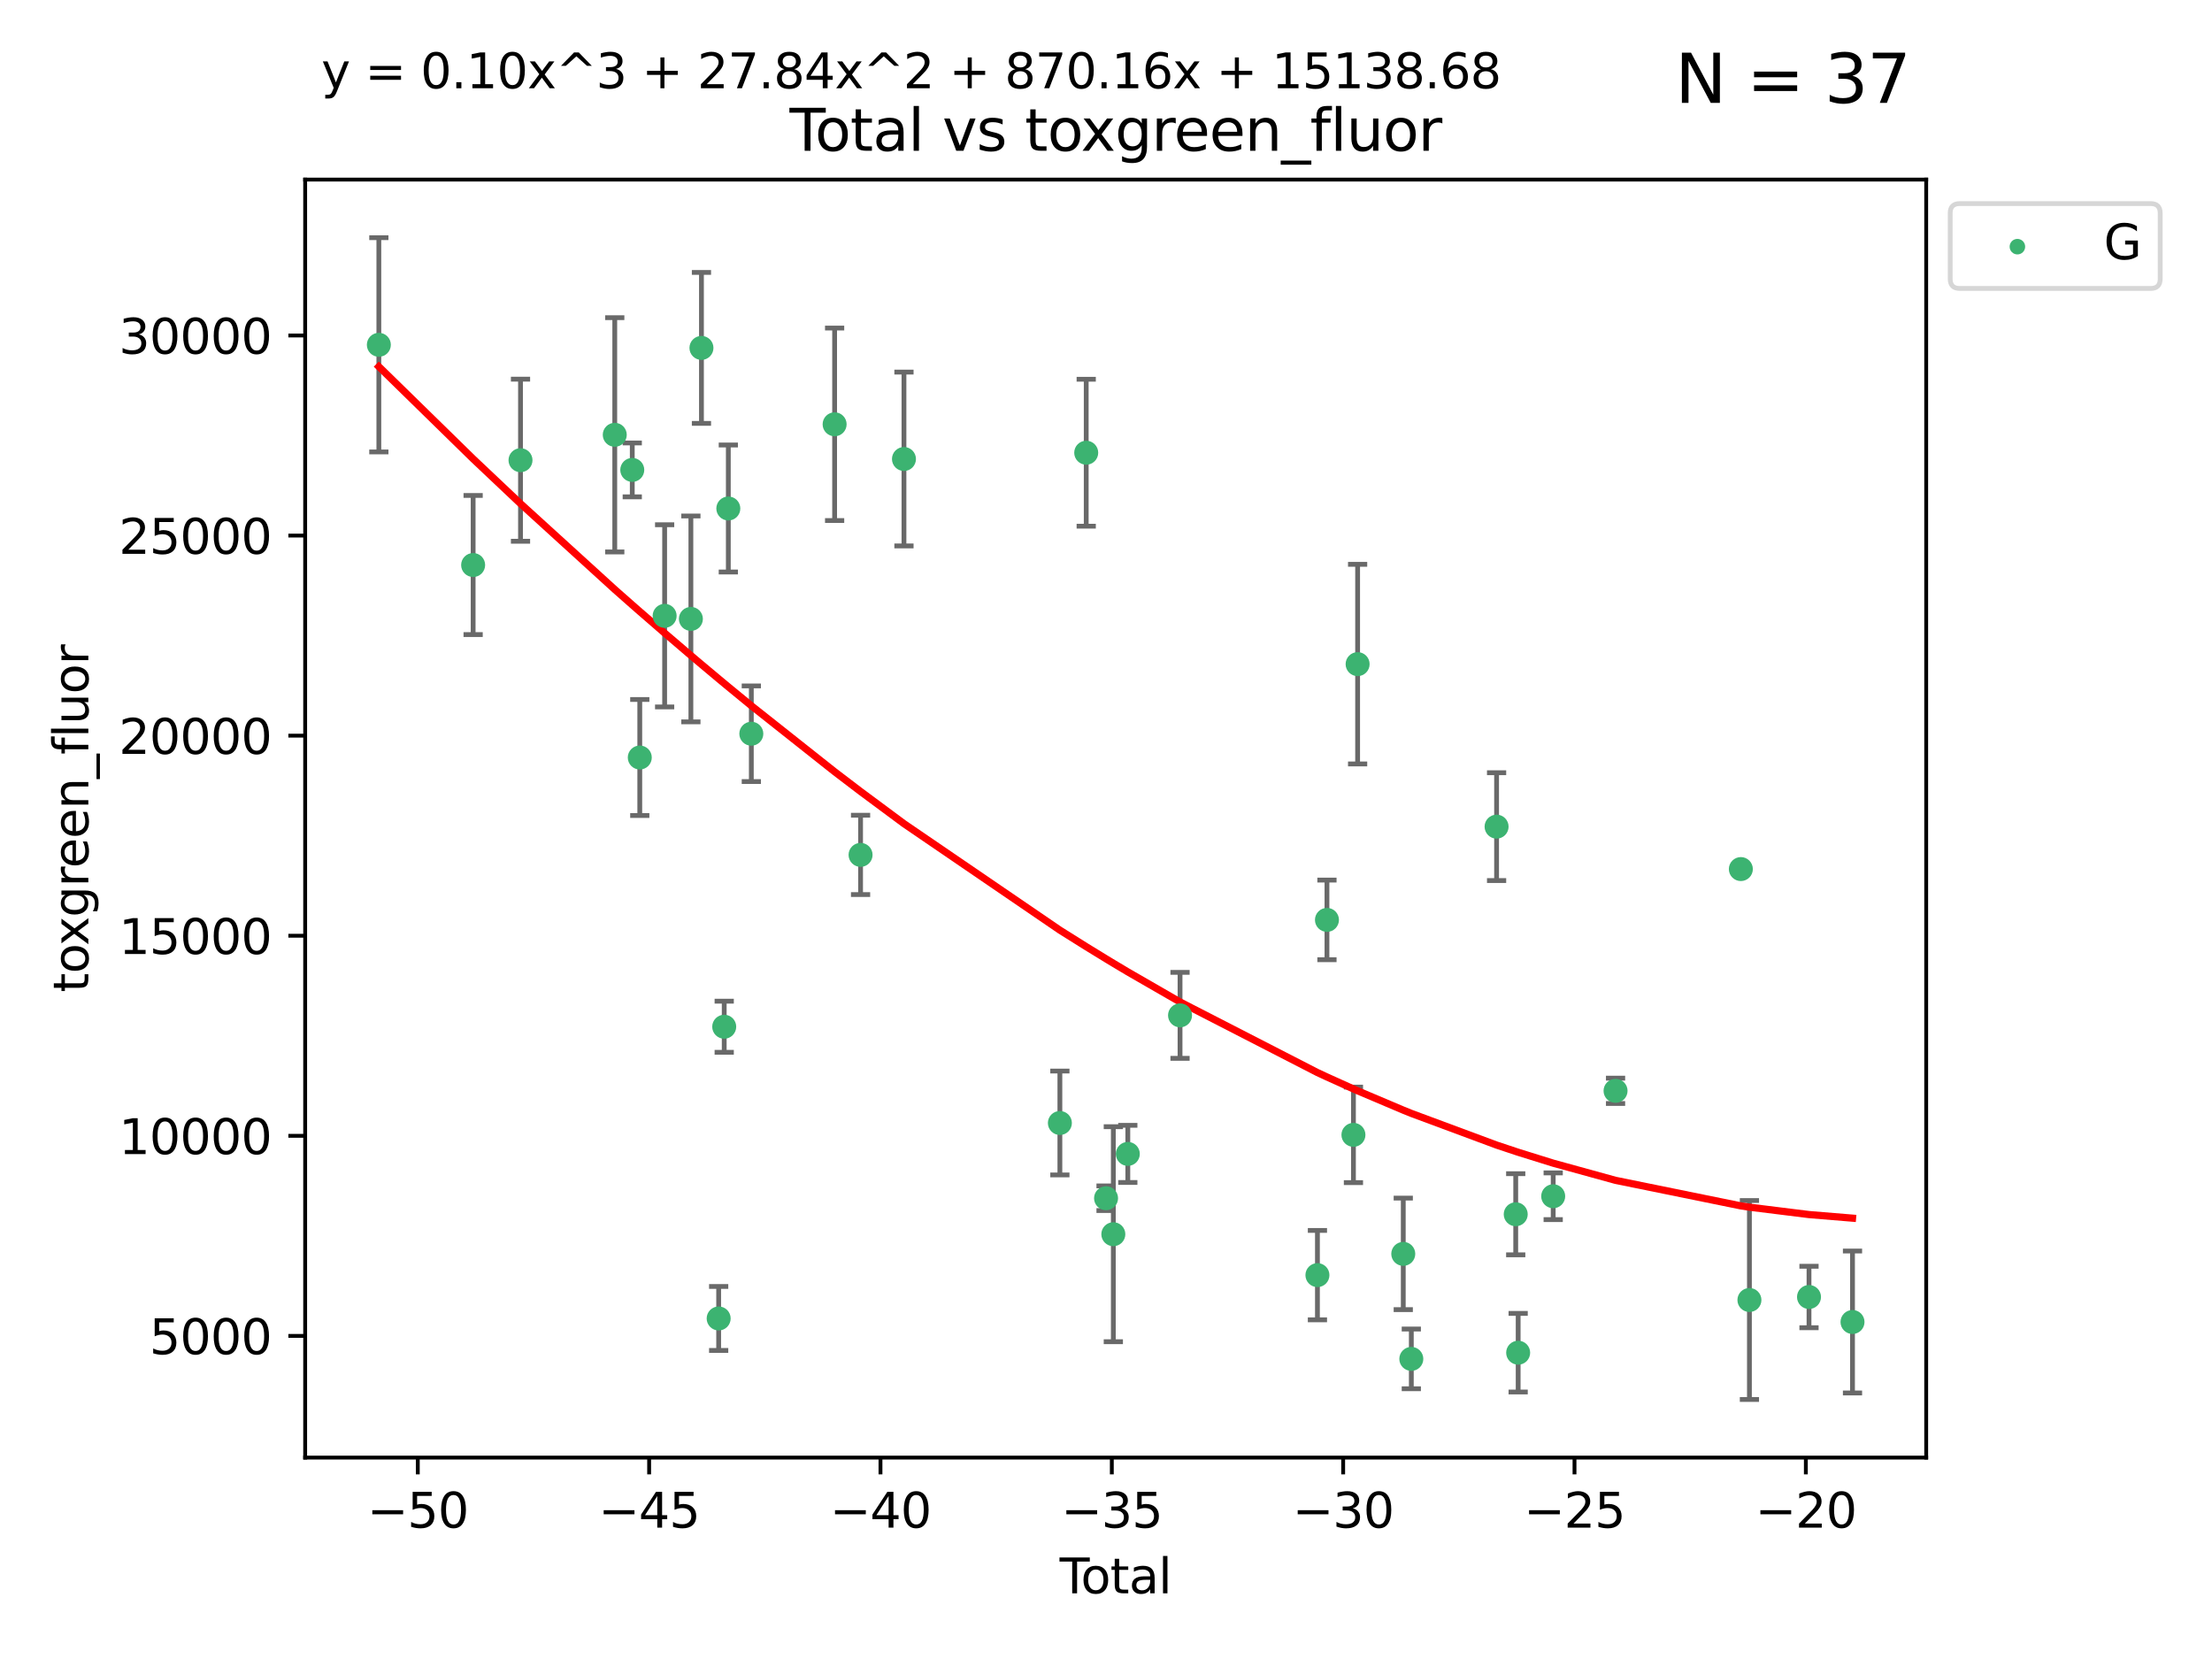 <?xml version="1.0" encoding="utf-8" standalone="no"?>
<!DOCTYPE svg PUBLIC "-//W3C//DTD SVG 1.1//EN"
  "http://www.w3.org/Graphics/SVG/1.1/DTD/svg11.dtd">
<svg xmlns:xlink="http://www.w3.org/1999/xlink" width="460.8pt" height="345.6pt" viewBox="0 0 460.8 345.6" xmlns="http://www.w3.org/2000/svg" version="1.1">
 <defs>
  <style type="text/css">*{stroke-linejoin: round; stroke-linecap: butt}</style>
 </defs>
 <g id="figure_1">
  <g id="patch_1">
   <path d="M 0 345.6 
L 460.8 345.6 
L 460.8 0 
L 0 0 
z
" style="fill: #ffffff"/>
  </g>
  <g id="axes_1">
   <g id="patch_2">
    <path d="M 63.571 303.64 
L 401.26 303.64 
L 401.26 37.411 
L 63.571 37.411 
z
" style="fill: #ffffff"/>
   </g>
   <g id="PathCollection_1">
    <defs>
     <path id="me80cc55328" d="M 0 1.118 
C 0.297 1.118 0.581 1 0.791 0.791 
C 1 0.581 1.118 0.297 1.118 0 
C 1.118 -0.297 1 -0.581 0.791 -0.791 
C 0.581 -1 0.297 -1.118 0 -1.118 
C -0.297 -1.118 -0.581 -1 -0.791 -0.791 
C -1 -0.581 -1.118 -0.297 -1.118 0 
C -1.118 0.297 -1 0.581 -0.791 0.791 
C -0.581 1 -0.297 1.118 0 1.118 
z
" style="stroke: #3cb371"/>
    </defs>
    <g clip-path="url(#p2592846ebd)">
     <use xlink:href="#me80cc55328" x="78.921" y="71.829" style="fill: #3cb371; stroke: #3cb371"/>
     <use xlink:href="#me80cc55328" x="98.563" y="117.705" style="fill: #3cb371; stroke: #3cb371"/>
     <use xlink:href="#me80cc55328" x="108.431" y="95.87" style="fill: #3cb371; stroke: #3cb371"/>
     <use xlink:href="#me80cc55328" x="128.066" y="90.578" style="fill: #3cb371; stroke: #3cb371"/>
     <use xlink:href="#me80cc55328" x="131.712" y="97.889" style="fill: #3cb371; stroke: #3cb371"/>
     <use xlink:href="#me80cc55328" x="133.278" y="157.804" style="fill: #3cb371; stroke: #3cb371"/>
     <use xlink:href="#me80cc55328" x="138.456" y="128.29" style="fill: #3cb371; stroke: #3cb371"/>
     <use xlink:href="#me80cc55328" x="143.924" y="128.929" style="fill: #3cb371; stroke: #3cb371"/>
     <use xlink:href="#me80cc55328" x="146.125" y="72.475" style="fill: #3cb371; stroke: #3cb371"/>
     <use xlink:href="#me80cc55328" x="149.711" y="274.66" style="fill: #3cb371; stroke: #3cb371"/>
     <use xlink:href="#me80cc55328" x="150.867" y="213.887" style="fill: #3cb371; stroke: #3cb371"/>
     <use xlink:href="#me80cc55328" x="151.723" y="105.928" style="fill: #3cb371; stroke: #3cb371"/>
     <use xlink:href="#me80cc55328" x="156.514" y="152.848" style="fill: #3cb371; stroke: #3cb371"/>
     <use xlink:href="#me80cc55328" x="173.867" y="88.387" style="fill: #3cb371; stroke: #3cb371"/>
     <use xlink:href="#me80cc55328" x="179.272" y="178.087" style="fill: #3cb371; stroke: #3cb371"/>
     <use xlink:href="#me80cc55328" x="188.312" y="95.619" style="fill: #3cb371; stroke: #3cb371"/>
     <use xlink:href="#me80cc55328" x="220.792" y="233.94" style="fill: #3cb371; stroke: #3cb371"/>
     <use xlink:href="#me80cc55328" x="226.279" y="94.31" style="fill: #3cb371; stroke: #3cb371"/>
     <use xlink:href="#me80cc55328" x="230.412" y="249.612" style="fill: #3cb371; stroke: #3cb371"/>
     <use xlink:href="#me80cc55328" x="231.927" y="257.109" style="fill: #3cb371; stroke: #3cb371"/>
     <use xlink:href="#me80cc55328" x="234.944" y="240.379" style="fill: #3cb371; stroke: #3cb371"/>
     <use xlink:href="#me80cc55328" x="245.824" y="211.515" style="fill: #3cb371; stroke: #3cb371"/>
     <use xlink:href="#me80cc55328" x="274.445" y="265.63" style="fill: #3cb371; stroke: #3cb371"/>
     <use xlink:href="#me80cc55328" x="276.429" y="191.631" style="fill: #3cb371; stroke: #3cb371"/>
     <use xlink:href="#me80cc55328" x="281.946" y="236.411" style="fill: #3cb371; stroke: #3cb371"/>
     <use xlink:href="#me80cc55328" x="282.817" y="138.35" style="fill: #3cb371; stroke: #3cb371"/>
     <use xlink:href="#me80cc55328" x="292.326" y="261.204" style="fill: #3cb371; stroke: #3cb371"/>
     <use xlink:href="#me80cc55328" x="294.003" y="283.083" style="fill: #3cb371; stroke: #3cb371"/>
     <use xlink:href="#me80cc55328" x="311.766" y="172.205" style="fill: #3cb371; stroke: #3cb371"/>
     <use xlink:href="#me80cc55328" x="315.753" y="252.953" style="fill: #3cb371; stroke: #3cb371"/>
     <use xlink:href="#me80cc55328" x="316.261" y="281.793" style="fill: #3cb371; stroke: #3cb371"/>
     <use xlink:href="#me80cc55328" x="323.559" y="249.2" style="fill: #3cb371; stroke: #3cb371"/>
     <use xlink:href="#me80cc55328" x="336.549" y="227.239" style="fill: #3cb371; stroke: #3cb371"/>
     <use xlink:href="#me80cc55328" x="362.651" y="181.043" style="fill: #3cb371; stroke: #3cb371"/>
     <use xlink:href="#me80cc55328" x="364.437" y="270.814" style="fill: #3cb371; stroke: #3cb371"/>
     <use xlink:href="#me80cc55328" x="376.849" y="270.188" style="fill: #3cb371; stroke: #3cb371"/>
     <use xlink:href="#me80cc55328" x="385.911" y="275.395" style="fill: #3cb371; stroke: #3cb371"/>
    </g>
   </g>
   <g id="matplotlib.axis_1">
    <g id="xtick_1">
     <g id="line2d_1">
      <defs>
       <path id="m8c619f91ce" d="M 0 0 
L 0 3.5 
" style="stroke: #000000; stroke-width: 0.8"/>
      </defs>
      <g>
       <use xlink:href="#m8c619f91ce" x="87.033" y="303.64" style="stroke: #000000; stroke-width: 0.8"/>
      </g>
     </g>
     <g id="text_1">
      <!-- −50 -->
      <g transform="translate(76.48 318.238)scale(0.1 -0.1)">
       <defs>
        <path id="DejaVuSans-2212" d="M 678 2272 
L 4684 2272 
L 4684 1741 
L 678 1741 
L 678 2272 
z
" transform="scale(0.016)"/>
        <path id="DejaVuSans-35" d="M 691 4666 
L 3169 4666 
L 3169 4134 
L 1269 4134 
L 1269 2991 
Q 1406 3038 1543 3061 
Q 1681 3084 1819 3084 
Q 2600 3084 3056 2656 
Q 3513 2228 3513 1497 
Q 3513 744 3044 326 
Q 2575 -91 1722 -91 
Q 1428 -91 1123 -41 
Q 819 9 494 109 
L 494 744 
Q 775 591 1075 516 
Q 1375 441 1709 441 
Q 2250 441 2565 725 
Q 2881 1009 2881 1497 
Q 2881 1984 2565 2268 
Q 2250 2553 1709 2553 
Q 1456 2553 1204 2497 
Q 953 2441 691 2322 
L 691 4666 
z
" transform="scale(0.016)"/>
        <path id="DejaVuSans-30" d="M 2034 4250 
Q 1547 4250 1301 3770 
Q 1056 3291 1056 2328 
Q 1056 1369 1301 889 
Q 1547 409 2034 409 
Q 2525 409 2770 889 
Q 3016 1369 3016 2328 
Q 3016 3291 2770 3770 
Q 2525 4250 2034 4250 
z
M 2034 4750 
Q 2819 4750 3233 4129 
Q 3647 3509 3647 2328 
Q 3647 1150 3233 529 
Q 2819 -91 2034 -91 
Q 1250 -91 836 529 
Q 422 1150 422 2328 
Q 422 3509 836 4129 
Q 1250 4750 2034 4750 
z
" transform="scale(0.016)"/>
       </defs>
       <use xlink:href="#DejaVuSans-2212"/>
       <use xlink:href="#DejaVuSans-35" x="83.789"/>
       <use xlink:href="#DejaVuSans-30" x="147.412"/>
      </g>
     </g>
    </g>
    <g id="xtick_2">
     <g id="line2d_2">
      <g>
       <use xlink:href="#m8c619f91ce" x="135.226" y="303.64" style="stroke: #000000; stroke-width: 0.8"/>
      </g>
     </g>
     <g id="text_2">
      <!-- −45 -->
      <g transform="translate(124.673 318.238)scale(0.1 -0.1)">
       <defs>
        <path id="DejaVuSans-34" d="M 2419 4116 
L 825 1625 
L 2419 1625 
L 2419 4116 
z
M 2253 4666 
L 3047 4666 
L 3047 1625 
L 3713 1625 
L 3713 1100 
L 3047 1100 
L 3047 0 
L 2419 0 
L 2419 1100 
L 313 1100 
L 313 1709 
L 2253 4666 
z
" transform="scale(0.016)"/>
       </defs>
       <use xlink:href="#DejaVuSans-2212"/>
       <use xlink:href="#DejaVuSans-34" x="83.789"/>
       <use xlink:href="#DejaVuSans-35" x="147.412"/>
      </g>
     </g>
    </g>
    <g id="xtick_3">
     <g id="line2d_3">
      <g>
       <use xlink:href="#m8c619f91ce" x="183.419" y="303.64" style="stroke: #000000; stroke-width: 0.8"/>
      </g>
     </g>
     <g id="text_3">
      <!-- −40 -->
      <g transform="translate(172.866 318.238)scale(0.1 -0.1)">
       <use xlink:href="#DejaVuSans-2212"/>
       <use xlink:href="#DejaVuSans-34" x="83.789"/>
       <use xlink:href="#DejaVuSans-30" x="147.412"/>
      </g>
     </g>
    </g>
    <g id="xtick_4">
     <g id="line2d_4">
      <g>
       <use xlink:href="#m8c619f91ce" x="231.612" y="303.64" style="stroke: #000000; stroke-width: 0.8"/>
      </g>
     </g>
     <g id="text_4">
      <!-- −35 -->
      <g transform="translate(221.059 318.238)scale(0.1 -0.1)">
       <defs>
        <path id="DejaVuSans-33" d="M 2597 2516 
Q 3050 2419 3304 2112 
Q 3559 1806 3559 1356 
Q 3559 666 3084 287 
Q 2609 -91 1734 -91 
Q 1441 -91 1130 -33 
Q 819 25 488 141 
L 488 750 
Q 750 597 1062 519 
Q 1375 441 1716 441 
Q 2309 441 2620 675 
Q 2931 909 2931 1356 
Q 2931 1769 2642 2001 
Q 2353 2234 1838 2234 
L 1294 2234 
L 1294 2753 
L 1863 2753 
Q 2328 2753 2575 2939 
Q 2822 3125 2822 3475 
Q 2822 3834 2567 4026 
Q 2313 4219 1838 4219 
Q 1578 4219 1281 4162 
Q 984 4106 628 3988 
L 628 4550 
Q 988 4650 1302 4700 
Q 1616 4750 1894 4750 
Q 2613 4750 3031 4423 
Q 3450 4097 3450 3541 
Q 3450 3153 3228 2886 
Q 3006 2619 2597 2516 
z
" transform="scale(0.016)"/>
       </defs>
       <use xlink:href="#DejaVuSans-2212"/>
       <use xlink:href="#DejaVuSans-33" x="83.789"/>
       <use xlink:href="#DejaVuSans-35" x="147.412"/>
      </g>
     </g>
    </g>
    <g id="xtick_5">
     <g id="line2d_5">
      <g>
       <use xlink:href="#m8c619f91ce" x="279.805" y="303.64" style="stroke: #000000; stroke-width: 0.8"/>
      </g>
     </g>
     <g id="text_5">
      <!-- −30 -->
      <g transform="translate(269.252 318.238)scale(0.1 -0.1)">
       <use xlink:href="#DejaVuSans-2212"/>
       <use xlink:href="#DejaVuSans-33" x="83.789"/>
       <use xlink:href="#DejaVuSans-30" x="147.412"/>
      </g>
     </g>
    </g>
    <g id="xtick_6">
     <g id="line2d_6">
      <g>
       <use xlink:href="#m8c619f91ce" x="327.998" y="303.64" style="stroke: #000000; stroke-width: 0.8"/>
      </g>
     </g>
     <g id="text_6">
      <!-- −25 -->
      <g transform="translate(317.446 318.238)scale(0.1 -0.1)">
       <defs>
        <path id="DejaVuSans-32" d="M 1228 531 
L 3431 531 
L 3431 0 
L 469 0 
L 469 531 
Q 828 903 1448 1529 
Q 2069 2156 2228 2338 
Q 2531 2678 2651 2914 
Q 2772 3150 2772 3378 
Q 2772 3750 2511 3984 
Q 2250 4219 1831 4219 
Q 1534 4219 1204 4116 
Q 875 4013 500 3803 
L 500 4441 
Q 881 4594 1212 4672 
Q 1544 4750 1819 4750 
Q 2544 4750 2975 4387 
Q 3406 4025 3406 3419 
Q 3406 3131 3298 2873 
Q 3191 2616 2906 2266 
Q 2828 2175 2409 1742 
Q 1991 1309 1228 531 
z
" transform="scale(0.016)"/>
       </defs>
       <use xlink:href="#DejaVuSans-2212"/>
       <use xlink:href="#DejaVuSans-32" x="83.789"/>
       <use xlink:href="#DejaVuSans-35" x="147.412"/>
      </g>
     </g>
    </g>
    <g id="xtick_7">
     <g id="line2d_7">
      <g>
       <use xlink:href="#m8c619f91ce" x="376.191" y="303.64" style="stroke: #000000; stroke-width: 0.8"/>
      </g>
     </g>
     <g id="text_7">
      <!-- −20 -->
      <g transform="translate(365.639 318.238)scale(0.1 -0.1)">
       <use xlink:href="#DejaVuSans-2212"/>
       <use xlink:href="#DejaVuSans-32" x="83.789"/>
       <use xlink:href="#DejaVuSans-30" x="147.412"/>
      </g>
     </g>
    </g>
    <g id="text_8">
     <!-- Total -->
     <g transform="translate(220.739 331.917)scale(0.1 -0.1)">
      <defs>
       <path id="DejaVuSans-54" d="M -19 4666 
L 3928 4666 
L 3928 4134 
L 2272 4134 
L 2272 0 
L 1638 0 
L 1638 4134 
L -19 4134 
L -19 4666 
z
" transform="scale(0.016)"/>
       <path id="DejaVuSans-6f" d="M 1959 3097 
Q 1497 3097 1228 2736 
Q 959 2375 959 1747 
Q 959 1119 1226 758 
Q 1494 397 1959 397 
Q 2419 397 2687 759 
Q 2956 1122 2956 1747 
Q 2956 2369 2687 2733 
Q 2419 3097 1959 3097 
z
M 1959 3584 
Q 2709 3584 3137 3096 
Q 3566 2609 3566 1747 
Q 3566 888 3137 398 
Q 2709 -91 1959 -91 
Q 1206 -91 779 398 
Q 353 888 353 1747 
Q 353 2609 779 3096 
Q 1206 3584 1959 3584 
z
" transform="scale(0.016)"/>
       <path id="DejaVuSans-74" d="M 1172 4494 
L 1172 3500 
L 2356 3500 
L 2356 3053 
L 1172 3053 
L 1172 1153 
Q 1172 725 1289 603 
Q 1406 481 1766 481 
L 2356 481 
L 2356 0 
L 1766 0 
Q 1100 0 847 248 
Q 594 497 594 1153 
L 594 3053 
L 172 3053 
L 172 3500 
L 594 3500 
L 594 4494 
L 1172 4494 
z
" transform="scale(0.016)"/>
       <path id="DejaVuSans-61" d="M 2194 1759 
Q 1497 1759 1228 1600 
Q 959 1441 959 1056 
Q 959 750 1161 570 
Q 1363 391 1709 391 
Q 2188 391 2477 730 
Q 2766 1069 2766 1631 
L 2766 1759 
L 2194 1759 
z
M 3341 1997 
L 3341 0 
L 2766 0 
L 2766 531 
Q 2569 213 2275 61 
Q 1981 -91 1556 -91 
Q 1019 -91 701 211 
Q 384 513 384 1019 
Q 384 1609 779 1909 
Q 1175 2209 1959 2209 
L 2766 2209 
L 2766 2266 
Q 2766 2663 2505 2880 
Q 2244 3097 1772 3097 
Q 1472 3097 1187 3025 
Q 903 2953 641 2809 
L 641 3341 
Q 956 3463 1253 3523 
Q 1550 3584 1831 3584 
Q 2591 3584 2966 3190 
Q 3341 2797 3341 1997 
z
" transform="scale(0.016)"/>
       <path id="DejaVuSans-6c" d="M 603 4863 
L 1178 4863 
L 1178 0 
L 603 0 
L 603 4863 
z
" transform="scale(0.016)"/>
      </defs>
      <use xlink:href="#DejaVuSans-54"/>
      <use xlink:href="#DejaVuSans-6f" x="44.084"/>
      <use xlink:href="#DejaVuSans-74" x="105.266"/>
      <use xlink:href="#DejaVuSans-61" x="144.475"/>
      <use xlink:href="#DejaVuSans-6c" x="205.754"/>
     </g>
    </g>
   </g>
   <g id="matplotlib.axis_2">
    <g id="ytick_1">
     <g id="line2d_8">
      <defs>
       <path id="m2206465a2a" d="M 0 0 
L -3.5 0 
" style="stroke: #000000; stroke-width: 0.8"/>
      </defs>
      <g>
       <use xlink:href="#m2206465a2a" x="63.571" y="278.294" style="stroke: #000000; stroke-width: 0.8"/>
      </g>
     </g>
     <g id="text_9">
      <!-- 5000 -->
      <g transform="translate(31.121 282.093)scale(0.1 -0.1)">
       <use xlink:href="#DejaVuSans-35"/>
       <use xlink:href="#DejaVuSans-30" x="63.623"/>
       <use xlink:href="#DejaVuSans-30" x="127.246"/>
       <use xlink:href="#DejaVuSans-30" x="190.869"/>
      </g>
     </g>
    </g>
    <g id="ytick_2">
     <g id="line2d_9">
      <g>
       <use xlink:href="#m2206465a2a" x="63.571" y="236.612" style="stroke: #000000; stroke-width: 0.8"/>
      </g>
     </g>
     <g id="text_10">
      <!-- 10000 -->
      <g transform="translate(24.759 240.412)scale(0.1 -0.1)">
       <defs>
        <path id="DejaVuSans-31" d="M 794 531 
L 1825 531 
L 1825 4091 
L 703 3866 
L 703 4441 
L 1819 4666 
L 2450 4666 
L 2450 531 
L 3481 531 
L 3481 0 
L 794 0 
L 794 531 
z
" transform="scale(0.016)"/>
       </defs>
       <use xlink:href="#DejaVuSans-31"/>
       <use xlink:href="#DejaVuSans-30" x="63.623"/>
       <use xlink:href="#DejaVuSans-30" x="127.246"/>
       <use xlink:href="#DejaVuSans-30" x="190.869"/>
       <use xlink:href="#DejaVuSans-30" x="254.492"/>
      </g>
     </g>
    </g>
    <g id="ytick_3">
     <g id="line2d_10">
      <g>
       <use xlink:href="#m2206465a2a" x="63.571" y="194.931" style="stroke: #000000; stroke-width: 0.8"/>
      </g>
     </g>
     <g id="text_11">
      <!-- 15000 -->
      <g transform="translate(24.759 198.73)scale(0.1 -0.1)">
       <use xlink:href="#DejaVuSans-31"/>
       <use xlink:href="#DejaVuSans-35" x="63.623"/>
       <use xlink:href="#DejaVuSans-30" x="127.246"/>
       <use xlink:href="#DejaVuSans-30" x="190.869"/>
       <use xlink:href="#DejaVuSans-30" x="254.492"/>
      </g>
     </g>
    </g>
    <g id="ytick_4">
     <g id="line2d_11">
      <g>
       <use xlink:href="#m2206465a2a" x="63.571" y="153.249" style="stroke: #000000; stroke-width: 0.8"/>
      </g>
     </g>
     <g id="text_12">
      <!-- 20000 -->
      <g transform="translate(24.759 157.048)scale(0.1 -0.1)">
       <use xlink:href="#DejaVuSans-32"/>
       <use xlink:href="#DejaVuSans-30" x="63.623"/>
       <use xlink:href="#DejaVuSans-30" x="127.246"/>
       <use xlink:href="#DejaVuSans-30" x="190.869"/>
       <use xlink:href="#DejaVuSans-30" x="254.492"/>
      </g>
     </g>
    </g>
    <g id="ytick_5">
     <g id="line2d_12">
      <g>
       <use xlink:href="#m2206465a2a" x="63.571" y="111.567" style="stroke: #000000; stroke-width: 0.8"/>
      </g>
     </g>
     <g id="text_13">
      <!-- 25000 -->
      <g transform="translate(24.759 115.367)scale(0.1 -0.1)">
       <use xlink:href="#DejaVuSans-32"/>
       <use xlink:href="#DejaVuSans-35" x="63.623"/>
       <use xlink:href="#DejaVuSans-30" x="127.246"/>
       <use xlink:href="#DejaVuSans-30" x="190.869"/>
       <use xlink:href="#DejaVuSans-30" x="254.492"/>
      </g>
     </g>
    </g>
    <g id="ytick_6">
     <g id="line2d_13">
      <g>
       <use xlink:href="#m2206465a2a" x="63.571" y="69.886" style="stroke: #000000; stroke-width: 0.8"/>
      </g>
     </g>
     <g id="text_14">
      <!-- 30000 -->
      <g transform="translate(24.759 73.685)scale(0.1 -0.1)">
       <use xlink:href="#DejaVuSans-33"/>
       <use xlink:href="#DejaVuSans-30" x="63.623"/>
       <use xlink:href="#DejaVuSans-30" x="127.246"/>
       <use xlink:href="#DejaVuSans-30" x="190.869"/>
       <use xlink:href="#DejaVuSans-30" x="254.492"/>
      </g>
     </g>
    </g>
    <g id="text_15">
     <!-- toxgreen_fluor -->
     <g transform="translate(18.401 206.72)rotate(-90)scale(0.1 -0.1)">
      <defs>
       <path id="DejaVuSans-78" d="M 3513 3500 
L 2247 1797 
L 3578 0 
L 2900 0 
L 1881 1375 
L 863 0 
L 184 0 
L 1544 1831 
L 300 3500 
L 978 3500 
L 1906 2253 
L 2834 3500 
L 3513 3500 
z
" transform="scale(0.016)"/>
       <path id="DejaVuSans-67" d="M 2906 1791 
Q 2906 2416 2648 2759 
Q 2391 3103 1925 3103 
Q 1463 3103 1205 2759 
Q 947 2416 947 1791 
Q 947 1169 1205 825 
Q 1463 481 1925 481 
Q 2391 481 2648 825 
Q 2906 1169 2906 1791 
z
M 3481 434 
Q 3481 -459 3084 -895 
Q 2688 -1331 1869 -1331 
Q 1566 -1331 1297 -1286 
Q 1028 -1241 775 -1147 
L 775 -588 
Q 1028 -725 1275 -790 
Q 1522 -856 1778 -856 
Q 2344 -856 2625 -561 
Q 2906 -266 2906 331 
L 2906 616 
Q 2728 306 2450 153 
Q 2172 0 1784 0 
Q 1141 0 747 490 
Q 353 981 353 1791 
Q 353 2603 747 3093 
Q 1141 3584 1784 3584 
Q 2172 3584 2450 3431 
Q 2728 3278 2906 2969 
L 2906 3500 
L 3481 3500 
L 3481 434 
z
" transform="scale(0.016)"/>
       <path id="DejaVuSans-72" d="M 2631 2963 
Q 2534 3019 2420 3045 
Q 2306 3072 2169 3072 
Q 1681 3072 1420 2755 
Q 1159 2438 1159 1844 
L 1159 0 
L 581 0 
L 581 3500 
L 1159 3500 
L 1159 2956 
Q 1341 3275 1631 3429 
Q 1922 3584 2338 3584 
Q 2397 3584 2469 3576 
Q 2541 3569 2628 3553 
L 2631 2963 
z
" transform="scale(0.016)"/>
       <path id="DejaVuSans-65" d="M 3597 1894 
L 3597 1613 
L 953 1613 
Q 991 1019 1311 708 
Q 1631 397 2203 397 
Q 2534 397 2845 478 
Q 3156 559 3463 722 
L 3463 178 
Q 3153 47 2828 -22 
Q 2503 -91 2169 -91 
Q 1331 -91 842 396 
Q 353 884 353 1716 
Q 353 2575 817 3079 
Q 1281 3584 2069 3584 
Q 2775 3584 3186 3129 
Q 3597 2675 3597 1894 
z
M 3022 2063 
Q 3016 2534 2758 2815 
Q 2500 3097 2075 3097 
Q 1594 3097 1305 2825 
Q 1016 2553 972 2059 
L 3022 2063 
z
" transform="scale(0.016)"/>
       <path id="DejaVuSans-6e" d="M 3513 2113 
L 3513 0 
L 2938 0 
L 2938 2094 
Q 2938 2591 2744 2837 
Q 2550 3084 2163 3084 
Q 1697 3084 1428 2787 
Q 1159 2491 1159 1978 
L 1159 0 
L 581 0 
L 581 3500 
L 1159 3500 
L 1159 2956 
Q 1366 3272 1645 3428 
Q 1925 3584 2291 3584 
Q 2894 3584 3203 3211 
Q 3513 2838 3513 2113 
z
" transform="scale(0.016)"/>
       <path id="DejaVuSans-5f" d="M 3263 -1063 
L 3263 -1509 
L -63 -1509 
L -63 -1063 
L 3263 -1063 
z
" transform="scale(0.016)"/>
       <path id="DejaVuSans-66" d="M 2375 4863 
L 2375 4384 
L 1825 4384 
Q 1516 4384 1395 4259 
Q 1275 4134 1275 3809 
L 1275 3500 
L 2222 3500 
L 2222 3053 
L 1275 3053 
L 1275 0 
L 697 0 
L 697 3053 
L 147 3053 
L 147 3500 
L 697 3500 
L 697 3744 
Q 697 4328 969 4595 
Q 1241 4863 1831 4863 
L 2375 4863 
z
" transform="scale(0.016)"/>
       <path id="DejaVuSans-75" d="M 544 1381 
L 544 3500 
L 1119 3500 
L 1119 1403 
Q 1119 906 1312 657 
Q 1506 409 1894 409 
Q 2359 409 2629 706 
Q 2900 1003 2900 1516 
L 2900 3500 
L 3475 3500 
L 3475 0 
L 2900 0 
L 2900 538 
Q 2691 219 2414 64 
Q 2138 -91 1772 -91 
Q 1169 -91 856 284 
Q 544 659 544 1381 
z
M 1991 3584 
L 1991 3584 
z
" transform="scale(0.016)"/>
      </defs>
      <use xlink:href="#DejaVuSans-74"/>
      <use xlink:href="#DejaVuSans-6f" x="39.209"/>
      <use xlink:href="#DejaVuSans-78" x="97.266"/>
      <use xlink:href="#DejaVuSans-67" x="156.445"/>
      <use xlink:href="#DejaVuSans-72" x="219.922"/>
      <use xlink:href="#DejaVuSans-65" x="258.785"/>
      <use xlink:href="#DejaVuSans-65" x="320.309"/>
      <use xlink:href="#DejaVuSans-6e" x="381.832"/>
      <use xlink:href="#DejaVuSans-5f" x="445.211"/>
      <use xlink:href="#DejaVuSans-66" x="495.211"/>
      <use xlink:href="#DejaVuSans-6c" x="530.416"/>
      <use xlink:href="#DejaVuSans-75" x="558.199"/>
      <use xlink:href="#DejaVuSans-6f" x="621.578"/>
      <use xlink:href="#DejaVuSans-72" x="682.76"/>
     </g>
    </g>
   </g>
   <g id="LineCollection_1">
    <path d="M 78.921 94.146 
L 78.921 49.513 
" clip-path="url(#p2592846ebd)" style="fill: none; stroke: #696969"/>
    <path d="M 98.563 132.193 
L 98.563 103.217 
" clip-path="url(#p2592846ebd)" style="fill: none; stroke: #696969"/>
    <path d="M 108.431 112.753 
L 108.431 78.987 
" clip-path="url(#p2592846ebd)" style="fill: none; stroke: #696969"/>
    <path d="M 128.066 114.978 
L 128.066 66.177 
" clip-path="url(#p2592846ebd)" style="fill: none; stroke: #696969"/>
    <path d="M 131.712 103.502 
L 131.712 92.276 
" clip-path="url(#p2592846ebd)" style="fill: none; stroke: #696969"/>
    <path d="M 133.278 169.888 
L 133.278 145.72 
" clip-path="url(#p2592846ebd)" style="fill: none; stroke: #696969"/>
    <path d="M 138.456 147.266 
L 138.456 109.315 
" clip-path="url(#p2592846ebd)" style="fill: none; stroke: #696969"/>
    <path d="M 143.924 150.371 
L 143.924 107.487 
" clip-path="url(#p2592846ebd)" style="fill: none; stroke: #696969"/>
    <path d="M 146.125 88.198 
L 146.125 56.753 
" clip-path="url(#p2592846ebd)" style="fill: none; stroke: #696969"/>
    <path d="M 149.711 281.323 
L 149.711 267.998 
" clip-path="url(#p2592846ebd)" style="fill: none; stroke: #696969"/>
    <path d="M 150.867 219.21 
L 150.867 208.565 
" clip-path="url(#p2592846ebd)" style="fill: none; stroke: #696969"/>
    <path d="M 151.723 119.158 
L 151.723 92.699 
" clip-path="url(#p2592846ebd)" style="fill: none; stroke: #696969"/>
    <path d="M 156.514 162.808 
L 156.514 142.888 
" clip-path="url(#p2592846ebd)" style="fill: none; stroke: #696969"/>
    <path d="M 173.867 108.436 
L 173.867 68.338 
" clip-path="url(#p2592846ebd)" style="fill: none; stroke: #696969"/>
    <path d="M 179.272 186.35 
L 179.272 169.825 
" clip-path="url(#p2592846ebd)" style="fill: none; stroke: #696969"/>
    <path d="M 188.312 113.725 
L 188.312 77.513 
" clip-path="url(#p2592846ebd)" style="fill: none; stroke: #696969"/>
    <path d="M 220.792 244.757 
L 220.792 223.123 
" clip-path="url(#p2592846ebd)" style="fill: none; stroke: #696969"/>
    <path d="M 226.279 109.615 
L 226.279 79.005 
" clip-path="url(#p2592846ebd)" style="fill: none; stroke: #696969"/>
    <path d="M 230.412 252.18 
L 230.412 247.044 
" clip-path="url(#p2592846ebd)" style="fill: none; stroke: #696969"/>
    <path d="M 231.927 279.504 
L 231.927 234.714 
" clip-path="url(#p2592846ebd)" style="fill: none; stroke: #696969"/>
    <path d="M 234.944 246.33 
L 234.944 234.428 
" clip-path="url(#p2592846ebd)" style="fill: none; stroke: #696969"/>
    <path d="M 245.824 220.472 
L 245.824 202.558 
" clip-path="url(#p2592846ebd)" style="fill: none; stroke: #696969"/>
    <path d="M 274.445 274.942 
L 274.445 256.319 
" clip-path="url(#p2592846ebd)" style="fill: none; stroke: #696969"/>
    <path d="M 276.429 199.924 
L 276.429 183.337 
" clip-path="url(#p2592846ebd)" style="fill: none; stroke: #696969"/>
    <path d="M 281.946 246.36 
L 281.946 226.463 
" clip-path="url(#p2592846ebd)" style="fill: none; stroke: #696969"/>
    <path d="M 282.817 159.143 
L 282.817 117.557 
" clip-path="url(#p2592846ebd)" style="fill: none; stroke: #696969"/>
    <path d="M 292.326 272.817 
L 292.326 249.591 
" clip-path="url(#p2592846ebd)" style="fill: none; stroke: #696969"/>
    <path d="M 294.003 289.306 
L 294.003 276.861 
" clip-path="url(#p2592846ebd)" style="fill: none; stroke: #696969"/>
    <path d="M 311.766 183.435 
L 311.766 160.974 
" clip-path="url(#p2592846ebd)" style="fill: none; stroke: #696969"/>
    <path d="M 315.753 261.404 
L 315.753 244.502 
" clip-path="url(#p2592846ebd)" style="fill: none; stroke: #696969"/>
    <path d="M 316.261 289.981 
L 316.261 273.606 
" clip-path="url(#p2592846ebd)" style="fill: none; stroke: #696969"/>
    <path d="M 323.559 254.065 
L 323.559 244.335 
" clip-path="url(#p2592846ebd)" style="fill: none; stroke: #696969"/>
    <path d="M 336.549 229.876 
L 336.549 224.601 
" clip-path="url(#p2592846ebd)" style="fill: none; stroke: #696969"/>
    <path d="M 362.651 181.82 
L 362.651 180.266 
" clip-path="url(#p2592846ebd)" style="fill: none; stroke: #696969"/>
    <path d="M 364.437 291.539 
L 364.437 250.089 
" clip-path="url(#p2592846ebd)" style="fill: none; stroke: #696969"/>
    <path d="M 376.849 276.589 
L 376.849 263.787 
" clip-path="url(#p2592846ebd)" style="fill: none; stroke: #696969"/>
    <path d="M 385.911 290.181 
L 385.911 260.61 
" clip-path="url(#p2592846ebd)" style="fill: none; stroke: #696969"/>
   </g>
   <g id="line2d_14">
    <defs>
     <path id="ma5e4496e5c" d="M 2 0 
L -2 -0 
" style="stroke: #696969"/>
    </defs>
    <g clip-path="url(#p2592846ebd)">
     <use xlink:href="#ma5e4496e5c" x="78.921" y="94.146" style="fill: #696969; stroke: #696969"/>
     <use xlink:href="#ma5e4496e5c" x="98.563" y="132.193" style="fill: #696969; stroke: #696969"/>
     <use xlink:href="#ma5e4496e5c" x="108.431" y="112.753" style="fill: #696969; stroke: #696969"/>
     <use xlink:href="#ma5e4496e5c" x="128.066" y="114.978" style="fill: #696969; stroke: #696969"/>
     <use xlink:href="#ma5e4496e5c" x="131.712" y="103.502" style="fill: #696969; stroke: #696969"/>
     <use xlink:href="#ma5e4496e5c" x="133.278" y="169.888" style="fill: #696969; stroke: #696969"/>
     <use xlink:href="#ma5e4496e5c" x="138.456" y="147.266" style="fill: #696969; stroke: #696969"/>
     <use xlink:href="#ma5e4496e5c" x="143.924" y="150.371" style="fill: #696969; stroke: #696969"/>
     <use xlink:href="#ma5e4496e5c" x="146.125" y="88.198" style="fill: #696969; stroke: #696969"/>
     <use xlink:href="#ma5e4496e5c" x="149.711" y="281.323" style="fill: #696969; stroke: #696969"/>
     <use xlink:href="#ma5e4496e5c" x="150.867" y="219.21" style="fill: #696969; stroke: #696969"/>
     <use xlink:href="#ma5e4496e5c" x="151.723" y="119.158" style="fill: #696969; stroke: #696969"/>
     <use xlink:href="#ma5e4496e5c" x="156.514" y="162.808" style="fill: #696969; stroke: #696969"/>
     <use xlink:href="#ma5e4496e5c" x="173.867" y="108.436" style="fill: #696969; stroke: #696969"/>
     <use xlink:href="#ma5e4496e5c" x="179.272" y="186.35" style="fill: #696969; stroke: #696969"/>
     <use xlink:href="#ma5e4496e5c" x="188.312" y="113.725" style="fill: #696969; stroke: #696969"/>
     <use xlink:href="#ma5e4496e5c" x="220.792" y="244.757" style="fill: #696969; stroke: #696969"/>
     <use xlink:href="#ma5e4496e5c" x="226.279" y="109.615" style="fill: #696969; stroke: #696969"/>
     <use xlink:href="#ma5e4496e5c" x="230.412" y="252.18" style="fill: #696969; stroke: #696969"/>
     <use xlink:href="#ma5e4496e5c" x="231.927" y="279.504" style="fill: #696969; stroke: #696969"/>
     <use xlink:href="#ma5e4496e5c" x="234.944" y="246.33" style="fill: #696969; stroke: #696969"/>
     <use xlink:href="#ma5e4496e5c" x="245.824" y="220.472" style="fill: #696969; stroke: #696969"/>
     <use xlink:href="#ma5e4496e5c" x="274.445" y="274.942" style="fill: #696969; stroke: #696969"/>
     <use xlink:href="#ma5e4496e5c" x="276.429" y="199.924" style="fill: #696969; stroke: #696969"/>
     <use xlink:href="#ma5e4496e5c" x="281.946" y="246.36" style="fill: #696969; stroke: #696969"/>
     <use xlink:href="#ma5e4496e5c" x="282.817" y="159.143" style="fill: #696969; stroke: #696969"/>
     <use xlink:href="#ma5e4496e5c" x="292.326" y="272.817" style="fill: #696969; stroke: #696969"/>
     <use xlink:href="#ma5e4496e5c" x="294.003" y="289.306" style="fill: #696969; stroke: #696969"/>
     <use xlink:href="#ma5e4496e5c" x="311.766" y="183.435" style="fill: #696969; stroke: #696969"/>
     <use xlink:href="#ma5e4496e5c" x="315.753" y="261.404" style="fill: #696969; stroke: #696969"/>
     <use xlink:href="#ma5e4496e5c" x="316.261" y="289.981" style="fill: #696969; stroke: #696969"/>
     <use xlink:href="#ma5e4496e5c" x="323.559" y="254.065" style="fill: #696969; stroke: #696969"/>
     <use xlink:href="#ma5e4496e5c" x="336.549" y="229.876" style="fill: #696969; stroke: #696969"/>
     <use xlink:href="#ma5e4496e5c" x="362.651" y="181.82" style="fill: #696969; stroke: #696969"/>
     <use xlink:href="#ma5e4496e5c" x="364.437" y="291.539" style="fill: #696969; stroke: #696969"/>
     <use xlink:href="#ma5e4496e5c" x="376.849" y="276.589" style="fill: #696969; stroke: #696969"/>
     <use xlink:href="#ma5e4496e5c" x="385.911" y="290.181" style="fill: #696969; stroke: #696969"/>
    </g>
   </g>
   <g id="line2d_15">
    <g clip-path="url(#p2592846ebd)">
     <use xlink:href="#ma5e4496e5c" x="78.921" y="49.513" style="fill: #696969; stroke: #696969"/>
     <use xlink:href="#ma5e4496e5c" x="98.563" y="103.217" style="fill: #696969; stroke: #696969"/>
     <use xlink:href="#ma5e4496e5c" x="108.431" y="78.987" style="fill: #696969; stroke: #696969"/>
     <use xlink:href="#ma5e4496e5c" x="128.066" y="66.177" style="fill: #696969; stroke: #696969"/>
     <use xlink:href="#ma5e4496e5c" x="131.712" y="92.276" style="fill: #696969; stroke: #696969"/>
     <use xlink:href="#ma5e4496e5c" x="133.278" y="145.72" style="fill: #696969; stroke: #696969"/>
     <use xlink:href="#ma5e4496e5c" x="138.456" y="109.315" style="fill: #696969; stroke: #696969"/>
     <use xlink:href="#ma5e4496e5c" x="143.924" y="107.487" style="fill: #696969; stroke: #696969"/>
     <use xlink:href="#ma5e4496e5c" x="146.125" y="56.753" style="fill: #696969; stroke: #696969"/>
     <use xlink:href="#ma5e4496e5c" x="149.711" y="267.998" style="fill: #696969; stroke: #696969"/>
     <use xlink:href="#ma5e4496e5c" x="150.867" y="208.565" style="fill: #696969; stroke: #696969"/>
     <use xlink:href="#ma5e4496e5c" x="151.723" y="92.699" style="fill: #696969; stroke: #696969"/>
     <use xlink:href="#ma5e4496e5c" x="156.514" y="142.888" style="fill: #696969; stroke: #696969"/>
     <use xlink:href="#ma5e4496e5c" x="173.867" y="68.338" style="fill: #696969; stroke: #696969"/>
     <use xlink:href="#ma5e4496e5c" x="179.272" y="169.825" style="fill: #696969; stroke: #696969"/>
     <use xlink:href="#ma5e4496e5c" x="188.312" y="77.513" style="fill: #696969; stroke: #696969"/>
     <use xlink:href="#ma5e4496e5c" x="220.792" y="223.123" style="fill: #696969; stroke: #696969"/>
     <use xlink:href="#ma5e4496e5c" x="226.279" y="79.005" style="fill: #696969; stroke: #696969"/>
     <use xlink:href="#ma5e4496e5c" x="230.412" y="247.044" style="fill: #696969; stroke: #696969"/>
     <use xlink:href="#ma5e4496e5c" x="231.927" y="234.714" style="fill: #696969; stroke: #696969"/>
     <use xlink:href="#ma5e4496e5c" x="234.944" y="234.428" style="fill: #696969; stroke: #696969"/>
     <use xlink:href="#ma5e4496e5c" x="245.824" y="202.558" style="fill: #696969; stroke: #696969"/>
     <use xlink:href="#ma5e4496e5c" x="274.445" y="256.319" style="fill: #696969; stroke: #696969"/>
     <use xlink:href="#ma5e4496e5c" x="276.429" y="183.337" style="fill: #696969; stroke: #696969"/>
     <use xlink:href="#ma5e4496e5c" x="281.946" y="226.463" style="fill: #696969; stroke: #696969"/>
     <use xlink:href="#ma5e4496e5c" x="282.817" y="117.557" style="fill: #696969; stroke: #696969"/>
     <use xlink:href="#ma5e4496e5c" x="292.326" y="249.591" style="fill: #696969; stroke: #696969"/>
     <use xlink:href="#ma5e4496e5c" x="294.003" y="276.861" style="fill: #696969; stroke: #696969"/>
     <use xlink:href="#ma5e4496e5c" x="311.766" y="160.974" style="fill: #696969; stroke: #696969"/>
     <use xlink:href="#ma5e4496e5c" x="315.753" y="244.502" style="fill: #696969; stroke: #696969"/>
     <use xlink:href="#ma5e4496e5c" x="316.261" y="273.606" style="fill: #696969; stroke: #696969"/>
     <use xlink:href="#ma5e4496e5c" x="323.559" y="244.335" style="fill: #696969; stroke: #696969"/>
     <use xlink:href="#ma5e4496e5c" x="336.549" y="224.601" style="fill: #696969; stroke: #696969"/>
     <use xlink:href="#ma5e4496e5c" x="362.651" y="180.266" style="fill: #696969; stroke: #696969"/>
     <use xlink:href="#ma5e4496e5c" x="364.437" y="250.089" style="fill: #696969; stroke: #696969"/>
     <use xlink:href="#ma5e4496e5c" x="376.849" y="263.787" style="fill: #696969; stroke: #696969"/>
     <use xlink:href="#ma5e4496e5c" x="385.911" y="260.61" style="fill: #696969; stroke: #696969"/>
    </g>
   </g>
   <g id="line2d_16">
    <path d="M 78.921 76.376 
L 98.563 95.593 
L 108.431 104.92 
L 128.066 122.797 
L 131.712 126.014 
L 133.278 127.386 
L 138.456 131.878 
L 143.924 136.551 
L 146.125 138.409 
L 149.711 141.412 
L 150.867 142.373 
L 151.723 143.082 
L 156.514 147.017 
L 173.867 160.764 
L 179.272 164.881 
L 188.312 171.587 
L 220.792 193.769 
L 226.279 197.211 
L 230.412 199.744 
L 231.927 200.66 
L 234.944 202.463 
L 245.824 208.731 
L 274.445 223.434 
L 276.429 224.355 
L 281.946 226.847 
L 282.817 227.231 
L 292.326 231.261 
L 294.003 231.94 
L 311.766 238.538 
L 315.753 239.868 
L 316.261 240.034 
L 323.559 242.31 
L 336.549 245.889 
L 362.651 251.206 
L 364.437 251.476 
L 376.849 253.017 
L 385.911 253.765 
" clip-path="url(#p2592846ebd)" style="fill: none; stroke: #ff0000; stroke-width: 1.5; stroke-linecap: square"/>
   </g>
   <g id="line2d_17">
    <defs>
     <path id="m7ceb27dc7d" d="M 0 2 
C 0.53 2 1.039 1.789 1.414 1.414 
C 1.789 1.039 2 0.53 2 0 
C 2 -0.53 1.789 -1.039 1.414 -1.414 
C 1.039 -1.789 0.53 -2 0 -2 
C -0.53 -2 -1.039 -1.789 -1.414 -1.414 
C -1.789 -1.039 -2 -0.53 -2 0 
C -2 0.53 -1.789 1.039 -1.414 1.414 
C -1.039 1.789 -0.53 2 0 2 
z
" style="stroke: #3cb371"/>
    </defs>
    <g clip-path="url(#p2592846ebd)">
     <use xlink:href="#m7ceb27dc7d" x="78.921" y="71.829" style="fill: #3cb371; stroke: #3cb371"/>
     <use xlink:href="#m7ceb27dc7d" x="98.563" y="117.705" style="fill: #3cb371; stroke: #3cb371"/>
     <use xlink:href="#m7ceb27dc7d" x="108.431" y="95.87" style="fill: #3cb371; stroke: #3cb371"/>
     <use xlink:href="#m7ceb27dc7d" x="128.066" y="90.578" style="fill: #3cb371; stroke: #3cb371"/>
     <use xlink:href="#m7ceb27dc7d" x="131.712" y="97.889" style="fill: #3cb371; stroke: #3cb371"/>
     <use xlink:href="#m7ceb27dc7d" x="133.278" y="157.804" style="fill: #3cb371; stroke: #3cb371"/>
     <use xlink:href="#m7ceb27dc7d" x="138.456" y="128.29" style="fill: #3cb371; stroke: #3cb371"/>
     <use xlink:href="#m7ceb27dc7d" x="143.924" y="128.929" style="fill: #3cb371; stroke: #3cb371"/>
     <use xlink:href="#m7ceb27dc7d" x="146.125" y="72.475" style="fill: #3cb371; stroke: #3cb371"/>
     <use xlink:href="#m7ceb27dc7d" x="149.711" y="274.66" style="fill: #3cb371; stroke: #3cb371"/>
     <use xlink:href="#m7ceb27dc7d" x="150.867" y="213.887" style="fill: #3cb371; stroke: #3cb371"/>
     <use xlink:href="#m7ceb27dc7d" x="151.723" y="105.928" style="fill: #3cb371; stroke: #3cb371"/>
     <use xlink:href="#m7ceb27dc7d" x="156.514" y="152.848" style="fill: #3cb371; stroke: #3cb371"/>
     <use xlink:href="#m7ceb27dc7d" x="173.867" y="88.387" style="fill: #3cb371; stroke: #3cb371"/>
     <use xlink:href="#m7ceb27dc7d" x="179.272" y="178.087" style="fill: #3cb371; stroke: #3cb371"/>
     <use xlink:href="#m7ceb27dc7d" x="188.312" y="95.619" style="fill: #3cb371; stroke: #3cb371"/>
     <use xlink:href="#m7ceb27dc7d" x="220.792" y="233.94" style="fill: #3cb371; stroke: #3cb371"/>
     <use xlink:href="#m7ceb27dc7d" x="226.279" y="94.31" style="fill: #3cb371; stroke: #3cb371"/>
     <use xlink:href="#m7ceb27dc7d" x="230.412" y="249.612" style="fill: #3cb371; stroke: #3cb371"/>
     <use xlink:href="#m7ceb27dc7d" x="231.927" y="257.109" style="fill: #3cb371; stroke: #3cb371"/>
     <use xlink:href="#m7ceb27dc7d" x="234.944" y="240.379" style="fill: #3cb371; stroke: #3cb371"/>
     <use xlink:href="#m7ceb27dc7d" x="245.824" y="211.515" style="fill: #3cb371; stroke: #3cb371"/>
     <use xlink:href="#m7ceb27dc7d" x="274.445" y="265.63" style="fill: #3cb371; stroke: #3cb371"/>
     <use xlink:href="#m7ceb27dc7d" x="276.429" y="191.631" style="fill: #3cb371; stroke: #3cb371"/>
     <use xlink:href="#m7ceb27dc7d" x="281.946" y="236.411" style="fill: #3cb371; stroke: #3cb371"/>
     <use xlink:href="#m7ceb27dc7d" x="282.817" y="138.35" style="fill: #3cb371; stroke: #3cb371"/>
     <use xlink:href="#m7ceb27dc7d" x="292.326" y="261.204" style="fill: #3cb371; stroke: #3cb371"/>
     <use xlink:href="#m7ceb27dc7d" x="294.003" y="283.083" style="fill: #3cb371; stroke: #3cb371"/>
     <use xlink:href="#m7ceb27dc7d" x="311.766" y="172.205" style="fill: #3cb371; stroke: #3cb371"/>
     <use xlink:href="#m7ceb27dc7d" x="315.753" y="252.953" style="fill: #3cb371; stroke: #3cb371"/>
     <use xlink:href="#m7ceb27dc7d" x="316.261" y="281.793" style="fill: #3cb371; stroke: #3cb371"/>
     <use xlink:href="#m7ceb27dc7d" x="323.559" y="249.2" style="fill: #3cb371; stroke: #3cb371"/>
     <use xlink:href="#m7ceb27dc7d" x="336.549" y="227.239" style="fill: #3cb371; stroke: #3cb371"/>
     <use xlink:href="#m7ceb27dc7d" x="362.651" y="181.043" style="fill: #3cb371; stroke: #3cb371"/>
     <use xlink:href="#m7ceb27dc7d" x="364.437" y="270.814" style="fill: #3cb371; stroke: #3cb371"/>
     <use xlink:href="#m7ceb27dc7d" x="376.849" y="270.188" style="fill: #3cb371; stroke: #3cb371"/>
     <use xlink:href="#m7ceb27dc7d" x="385.911" y="275.395" style="fill: #3cb371; stroke: #3cb371"/>
    </g>
   </g>
   <g id="patch_3">
    <path d="M 63.571 303.64 
L 63.571 37.411 
" style="fill: none; stroke: #000000; stroke-width: 0.8; stroke-linejoin: miter; stroke-linecap: square"/>
   </g>
   <g id="patch_4">
    <path d="M 401.26 303.64 
L 401.26 37.411 
" style="fill: none; stroke: #000000; stroke-width: 0.8; stroke-linejoin: miter; stroke-linecap: square"/>
   </g>
   <g id="patch_5">
    <path d="M 63.571 303.64 
L 401.26 303.64 
" style="fill: none; stroke: #000000; stroke-width: 0.8; stroke-linejoin: miter; stroke-linecap: square"/>
   </g>
   <g id="patch_6">
    <path d="M 63.571 37.411 
L 401.26 37.411 
" style="fill: none; stroke: #000000; stroke-width: 0.8; stroke-linejoin: miter; stroke-linecap: square"/>
   </g>
   <g id="text_16">
    <!-- N = 37 -->
    <g transform="translate(348.964 21.426)scale(0.14 -0.14)">
     <defs>
      <path id="DejaVuSans-4e" d="M 628 4666 
L 1478 4666 
L 3547 763 
L 3547 4666 
L 4159 4666 
L 4159 0 
L 3309 0 
L 1241 3903 
L 1241 0 
L 628 0 
L 628 4666 
z
" transform="scale(0.016)"/>
      <path id="DejaVuSans-20" transform="scale(0.016)"/>
      <path id="DejaVuSans-3d" d="M 678 2906 
L 4684 2906 
L 4684 2381 
L 678 2381 
L 678 2906 
z
M 678 1631 
L 4684 1631 
L 4684 1100 
L 678 1100 
L 678 1631 
z
" transform="scale(0.016)"/>
      <path id="DejaVuSans-37" d="M 525 4666 
L 3525 4666 
L 3525 4397 
L 1831 0 
L 1172 0 
L 2766 4134 
L 525 4134 
L 525 4666 
z
" transform="scale(0.016)"/>
     </defs>
     <use xlink:href="#DejaVuSans-4e"/>
     <use xlink:href="#DejaVuSans-20" x="74.805"/>
     <use xlink:href="#DejaVuSans-3d" x="106.592"/>
     <use xlink:href="#DejaVuSans-20" x="190.381"/>
     <use xlink:href="#DejaVuSans-33" x="222.168"/>
     <use xlink:href="#DejaVuSans-37" x="285.791"/>
    </g>
   </g>
   <g id="text_17">
    <!-- y = 0.10x^3 + 27.84x^2 + 870.16x + 15138.68 -->
    <g transform="translate(66.948 18.387)scale(0.1 -0.1)">
     <defs>
      <path id="DejaVuSans-79" d="M 2059 -325 
Q 1816 -950 1584 -1140 
Q 1353 -1331 966 -1331 
L 506 -1331 
L 506 -850 
L 844 -850 
Q 1081 -850 1212 -737 
Q 1344 -625 1503 -206 
L 1606 56 
L 191 3500 
L 800 3500 
L 1894 763 
L 2988 3500 
L 3597 3500 
L 2059 -325 
z
" transform="scale(0.016)"/>
      <path id="DejaVuSans-2e" d="M 684 794 
L 1344 794 
L 1344 0 
L 684 0 
L 684 794 
z
" transform="scale(0.016)"/>
      <path id="DejaVuSans-5e" d="M 2988 4666 
L 4684 2925 
L 4056 2925 
L 2681 4159 
L 1306 2925 
L 678 2925 
L 2375 4666 
L 2988 4666 
z
" transform="scale(0.016)"/>
      <path id="DejaVuSans-2b" d="M 2944 4013 
L 2944 2272 
L 4684 2272 
L 4684 1741 
L 2944 1741 
L 2944 0 
L 2419 0 
L 2419 1741 
L 678 1741 
L 678 2272 
L 2419 2272 
L 2419 4013 
L 2944 4013 
z
" transform="scale(0.016)"/>
      <path id="DejaVuSans-38" d="M 2034 2216 
Q 1584 2216 1326 1975 
Q 1069 1734 1069 1313 
Q 1069 891 1326 650 
Q 1584 409 2034 409 
Q 2484 409 2743 651 
Q 3003 894 3003 1313 
Q 3003 1734 2745 1975 
Q 2488 2216 2034 2216 
z
M 1403 2484 
Q 997 2584 770 2862 
Q 544 3141 544 3541 
Q 544 4100 942 4425 
Q 1341 4750 2034 4750 
Q 2731 4750 3128 4425 
Q 3525 4100 3525 3541 
Q 3525 3141 3298 2862 
Q 3072 2584 2669 2484 
Q 3125 2378 3379 2068 
Q 3634 1759 3634 1313 
Q 3634 634 3220 271 
Q 2806 -91 2034 -91 
Q 1263 -91 848 271 
Q 434 634 434 1313 
Q 434 1759 690 2068 
Q 947 2378 1403 2484 
z
M 1172 3481 
Q 1172 3119 1398 2916 
Q 1625 2713 2034 2713 
Q 2441 2713 2670 2916 
Q 2900 3119 2900 3481 
Q 2900 3844 2670 4047 
Q 2441 4250 2034 4250 
Q 1625 4250 1398 4047 
Q 1172 3844 1172 3481 
z
" transform="scale(0.016)"/>
      <path id="DejaVuSans-36" d="M 2113 2584 
Q 1688 2584 1439 2293 
Q 1191 2003 1191 1497 
Q 1191 994 1439 701 
Q 1688 409 2113 409 
Q 2538 409 2786 701 
Q 3034 994 3034 1497 
Q 3034 2003 2786 2293 
Q 2538 2584 2113 2584 
z
M 3366 4563 
L 3366 3988 
Q 3128 4100 2886 4159 
Q 2644 4219 2406 4219 
Q 1781 4219 1451 3797 
Q 1122 3375 1075 2522 
Q 1259 2794 1537 2939 
Q 1816 3084 2150 3084 
Q 2853 3084 3261 2657 
Q 3669 2231 3669 1497 
Q 3669 778 3244 343 
Q 2819 -91 2113 -91 
Q 1303 -91 875 529 
Q 447 1150 447 2328 
Q 447 3434 972 4092 
Q 1497 4750 2381 4750 
Q 2619 4750 2861 4703 
Q 3103 4656 3366 4563 
z
" transform="scale(0.016)"/>
     </defs>
     <use xlink:href="#DejaVuSans-79"/>
     <use xlink:href="#DejaVuSans-20" x="59.18"/>
     <use xlink:href="#DejaVuSans-3d" x="90.967"/>
     <use xlink:href="#DejaVuSans-20" x="174.756"/>
     <use xlink:href="#DejaVuSans-30" x="206.543"/>
     <use xlink:href="#DejaVuSans-2e" x="270.166"/>
     <use xlink:href="#DejaVuSans-31" x="301.953"/>
     <use xlink:href="#DejaVuSans-30" x="365.576"/>
     <use xlink:href="#DejaVuSans-78" x="429.199"/>
     <use xlink:href="#DejaVuSans-5e" x="488.379"/>
     <use xlink:href="#DejaVuSans-33" x="572.168"/>
     <use xlink:href="#DejaVuSans-20" x="635.791"/>
     <use xlink:href="#DejaVuSans-2b" x="667.578"/>
     <use xlink:href="#DejaVuSans-20" x="751.367"/>
     <use xlink:href="#DejaVuSans-32" x="783.154"/>
     <use xlink:href="#DejaVuSans-37" x="846.777"/>
     <use xlink:href="#DejaVuSans-2e" x="910.4"/>
     <use xlink:href="#DejaVuSans-38" x="942.188"/>
     <use xlink:href="#DejaVuSans-34" x="1005.811"/>
     <use xlink:href="#DejaVuSans-78" x="1069.434"/>
     <use xlink:href="#DejaVuSans-5e" x="1128.613"/>
     <use xlink:href="#DejaVuSans-32" x="1212.402"/>
     <use xlink:href="#DejaVuSans-20" x="1276.025"/>
     <use xlink:href="#DejaVuSans-2b" x="1307.812"/>
     <use xlink:href="#DejaVuSans-20" x="1391.602"/>
     <use xlink:href="#DejaVuSans-38" x="1423.389"/>
     <use xlink:href="#DejaVuSans-37" x="1487.012"/>
     <use xlink:href="#DejaVuSans-30" x="1550.635"/>
     <use xlink:href="#DejaVuSans-2e" x="1614.258"/>
     <use xlink:href="#DejaVuSans-31" x="1646.045"/>
     <use xlink:href="#DejaVuSans-36" x="1709.668"/>
     <use xlink:href="#DejaVuSans-78" x="1773.291"/>
     <use xlink:href="#DejaVuSans-20" x="1832.471"/>
     <use xlink:href="#DejaVuSans-2b" x="1864.258"/>
     <use xlink:href="#DejaVuSans-20" x="1948.047"/>
     <use xlink:href="#DejaVuSans-31" x="1979.834"/>
     <use xlink:href="#DejaVuSans-35" x="2043.457"/>
     <use xlink:href="#DejaVuSans-31" x="2107.08"/>
     <use xlink:href="#DejaVuSans-33" x="2170.703"/>
     <use xlink:href="#DejaVuSans-38" x="2234.326"/>
     <use xlink:href="#DejaVuSans-2e" x="2297.949"/>
     <use xlink:href="#DejaVuSans-36" x="2329.736"/>
     <use xlink:href="#DejaVuSans-38" x="2393.359"/>
    </g>
   </g>
   <g id="text_18">
    <!-- Total vs toxgreen_fluor -->
    <g transform="translate(164.48 31.411)scale(0.12 -0.12)">
     <defs>
      <path id="DejaVuSans-76" d="M 191 3500 
L 800 3500 
L 1894 563 
L 2988 3500 
L 3597 3500 
L 2284 0 
L 1503 0 
L 191 3500 
z
" transform="scale(0.016)"/>
      <path id="DejaVuSans-73" d="M 2834 3397 
L 2834 2853 
Q 2591 2978 2328 3040 
Q 2066 3103 1784 3103 
Q 1356 3103 1142 2972 
Q 928 2841 928 2578 
Q 928 2378 1081 2264 
Q 1234 2150 1697 2047 
L 1894 2003 
Q 2506 1872 2764 1633 
Q 3022 1394 3022 966 
Q 3022 478 2636 193 
Q 2250 -91 1575 -91 
Q 1294 -91 989 -36 
Q 684 19 347 128 
L 347 722 
Q 666 556 975 473 
Q 1284 391 1588 391 
Q 1994 391 2212 530 
Q 2431 669 2431 922 
Q 2431 1156 2273 1281 
Q 2116 1406 1581 1522 
L 1381 1569 
Q 847 1681 609 1914 
Q 372 2147 372 2553 
Q 372 3047 722 3315 
Q 1072 3584 1716 3584 
Q 2034 3584 2315 3537 
Q 2597 3491 2834 3397 
z
" transform="scale(0.016)"/>
     </defs>
     <use xlink:href="#DejaVuSans-54"/>
     <use xlink:href="#DejaVuSans-6f" x="44.084"/>
     <use xlink:href="#DejaVuSans-74" x="105.266"/>
     <use xlink:href="#DejaVuSans-61" x="144.475"/>
     <use xlink:href="#DejaVuSans-6c" x="205.754"/>
     <use xlink:href="#DejaVuSans-20" x="233.537"/>
     <use xlink:href="#DejaVuSans-76" x="265.324"/>
     <use xlink:href="#DejaVuSans-73" x="324.504"/>
     <use xlink:href="#DejaVuSans-20" x="376.604"/>
     <use xlink:href="#DejaVuSans-74" x="408.391"/>
     <use xlink:href="#DejaVuSans-6f" x="447.6"/>
     <use xlink:href="#DejaVuSans-78" x="505.656"/>
     <use xlink:href="#DejaVuSans-67" x="564.836"/>
     <use xlink:href="#DejaVuSans-72" x="628.312"/>
     <use xlink:href="#DejaVuSans-65" x="667.176"/>
     <use xlink:href="#DejaVuSans-65" x="728.699"/>
     <use xlink:href="#DejaVuSans-6e" x="790.223"/>
     <use xlink:href="#DejaVuSans-5f" x="853.602"/>
     <use xlink:href="#DejaVuSans-66" x="903.602"/>
     <use xlink:href="#DejaVuSans-6c" x="938.807"/>
     <use xlink:href="#DejaVuSans-75" x="966.59"/>
     <use xlink:href="#DejaVuSans-6f" x="1029.969"/>
     <use xlink:href="#DejaVuSans-72" x="1091.15"/>
    </g>
   </g>
   <g id="legend_1">
    <g id="patch_7">
     <path d="M 408.26 60.089 
L 448.008 60.089 
Q 450.008 60.089 450.008 58.089 
L 450.008 44.411 
Q 450.008 42.411 448.008 42.411 
L 408.26 42.411 
Q 406.26 42.411 406.26 44.411 
L 406.26 58.089 
Q 406.26 60.089 408.26 60.089 
z
" style="fill: #ffffff; opacity: 0.8; stroke: #cccccc; stroke-linejoin: miter"/>
    </g>
    <g id="PathCollection_2">
     <g>
      <use xlink:href="#me80cc55328" x="420.26" y="51.385" style="fill: #3cb371; stroke: #3cb371"/>
     </g>
    </g>
    <g id="text_19">
     <!-- G -->
     <g transform="translate(438.26 54.01)scale(0.1 -0.1)">
      <defs>
       <path id="DejaVuSans-47" d="M 3809 666 
L 3809 1919 
L 2778 1919 
L 2778 2438 
L 4434 2438 
L 4434 434 
Q 4069 175 3628 42 
Q 3188 -91 2688 -91 
Q 1594 -91 976 548 
Q 359 1188 359 2328 
Q 359 3472 976 4111 
Q 1594 4750 2688 4750 
Q 3144 4750 3555 4637 
Q 3966 4525 4313 4306 
L 4313 3634 
Q 3963 3931 3569 4081 
Q 3175 4231 2741 4231 
Q 1884 4231 1454 3753 
Q 1025 3275 1025 2328 
Q 1025 1384 1454 906 
Q 1884 428 2741 428 
Q 3075 428 3337 486 
Q 3600 544 3809 666 
z
" transform="scale(0.016)"/>
      </defs>
      <use xlink:href="#DejaVuSans-47"/>
     </g>
    </g>
   </g>
  </g>
 </g>
 <defs>
  <clipPath id="p2592846ebd">
   <rect x="63.571" y="37.411" width="337.689" height="266.229"/>
  </clipPath>
 </defs>
</svg>

